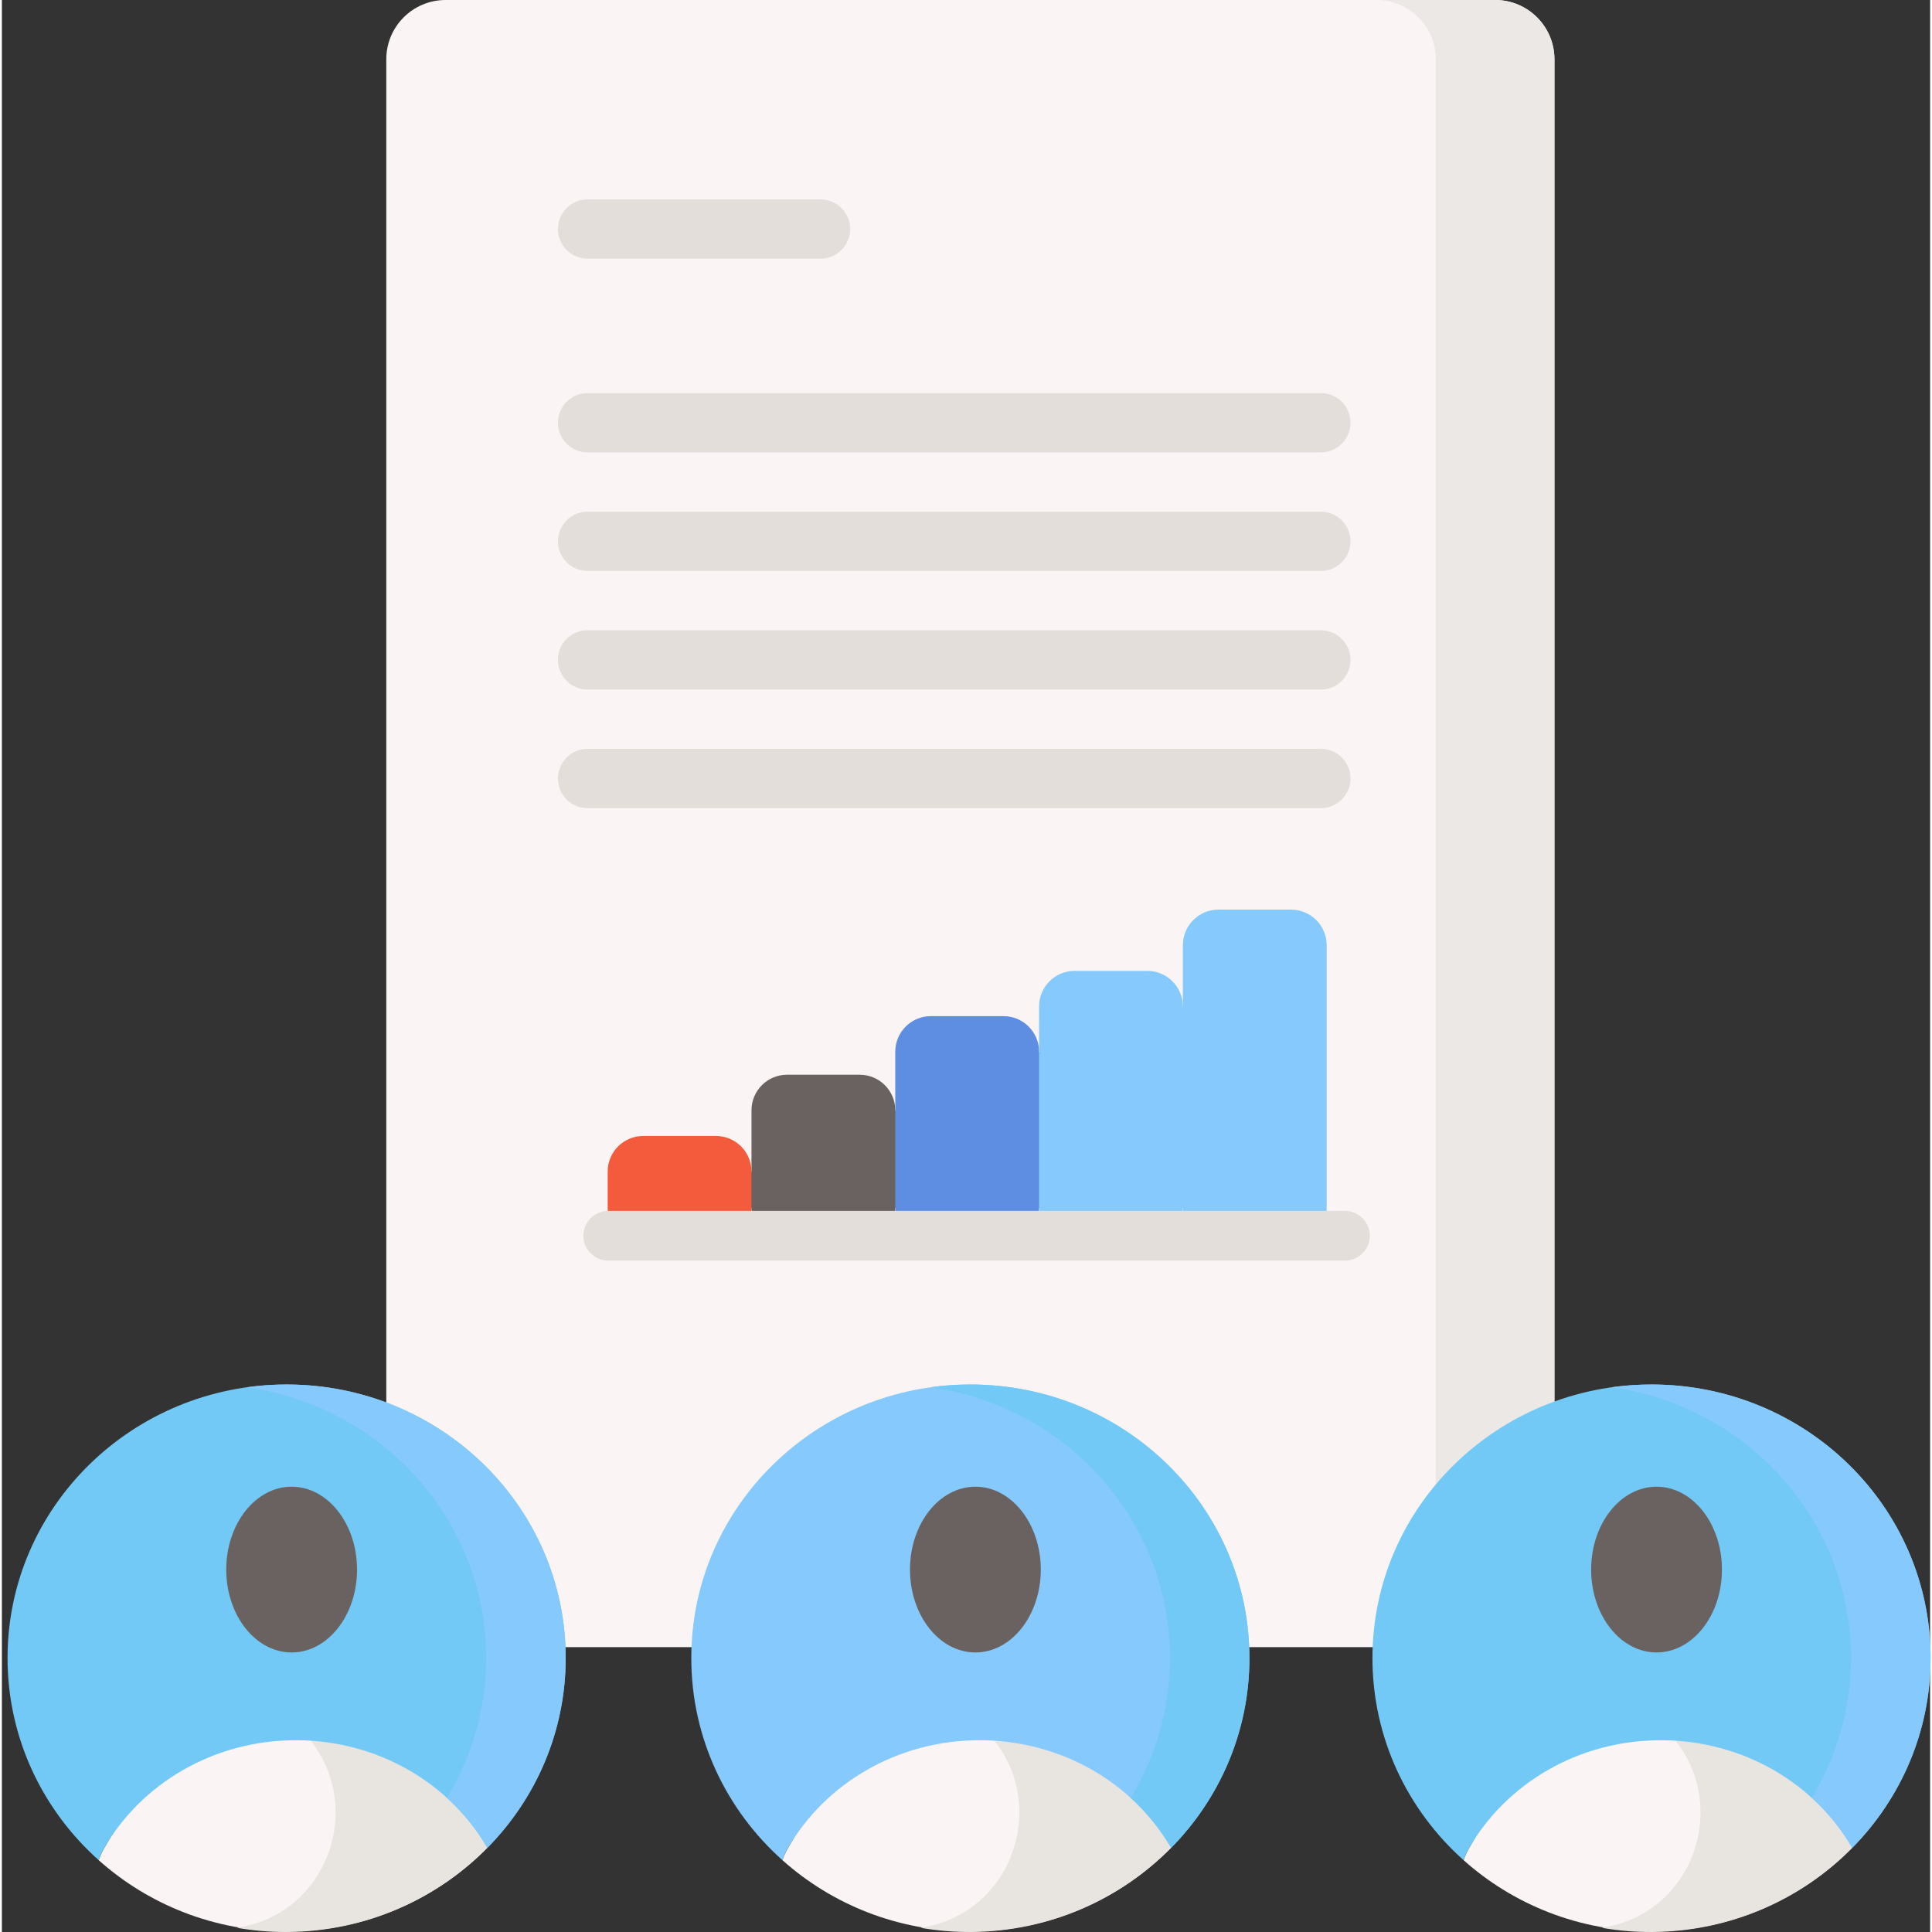 <?xml version="1.0"?>
<svg xmlns="http://www.w3.org/2000/svg" height="512px" viewBox="-1 0 511 512" width="512px" class=""><rect x="-1" y="0" width="511" height="512" fill="#333333" stroke="none"/><g><script xmlns=""/><g><script xmlns=""/><g><script xmlns=""/><path d="m394.727 436.508h-278.145c-8.676 0-15.711-7.035-15.711-15.715v-405.078c0-8.68 7.035-15.715 15.711-15.715h278.145c8.676 0 15.715 7.035 15.715 15.715v405.078c0 8.68-7.039 15.715-15.715 15.715zm0 0" fill="#fff4f1" data-original="#FAF5F4" class="" style="fill:#FAF5F4" data-old_color="#fff4f1"/><path d="m394.727 0h-31.43c8.68 0 15.715 7.035 15.715 15.715v405.078c0 8.68-7.035 15.715-15.715 15.715h31.43c8.676 0 15.715-7.035 15.715-15.715v-405.078c0-8.68-7.039-15.715-15.715-15.715zm0 0" fill="#ece8e5" data-original="#ECE8E5" class=""/><path d="m189.27 328.57h-21.344c-4.629 0-8.383-3.754-8.383-8.383v-9.711c0-5.207 4.223-9.43 9.43-9.43h19.25c5.207 0 9.43 4.223 9.43 9.43l10.473 4.332-10.473 5.383c0 4.625-3.754 8.379-8.383 8.379zm0 0" fill="#f45a3c" data-original="#F45A3C" class=""/><path d="m227.379 328.57h-21.348c-4.629 0-8.379-3.754-8.379-8.383v-25.941c0-5.207 4.219-9.43 9.426-9.43h19.25c5.211 0 9.43 4.223 9.43 9.43l10.477 12.445-10.477 13.496c0 4.629-3.75 8.383-8.379 8.383zm0 0" fill="#ffd5cc" data-original="#696261" class="" style="fill:#696261" data-old_color="#ffd5cc"/><path d="m265.484 328.57h-21.344c-4.629 0-8.383-3.754-8.383-8.383v-41.469c0-5.207 4.223-9.43 9.43-9.43h19.25c5.207 0 9.43 4.223 9.43 9.43l10.477 20.211-10.477 21.258c0 4.629-3.754 8.383-8.383 8.383zm0 0" fill="#5e8ee1" data-original="#5E8EE1" class=""/><path d="m303.594 328.57h-21.348c-4.629 0-8.379-3.754-8.379-8.383v-53.465c0-5.207 4.219-9.43 9.426-9.43h19.254c5.207 0 9.426 4.223 9.426 9.43l10.477 26.211-10.477 27.254c0 4.629-3.75 8.383-8.379 8.383zm0 0" fill="#7cd6e6" data-original="#86C9FC" class="" data-old_color="#7cd6e6" style="fill:#86C9FC"/><path d="m341.699 328.57h-21.344c-4.629 0-8.383-3.754-8.383-8.383v-69.695c0-5.207 4.223-9.43 9.43-9.43h19.25c5.207 0 9.43 4.223 9.43 9.43v69.695c0 4.629-3.754 8.383-8.383 8.383zm0 0" fill="#ffe056" data-original="#86C9FC" class="" data-old_color="#ffe056" style="fill:#86C9FC"/><g fill="#e3ded9"><path d="m215.941 68.551h-61.73c-4.34 0-7.855-3.52-7.855-7.859 0-4.336 3.516-7.855 7.855-7.855h61.73c4.34 0 7.859 3.52 7.859 7.855 0 4.34-3.52 7.859-7.859 7.859zm0 0" data-original="#000000" class=""/><path d="m348.535 119.883h-194.324c-4.34 0-7.855-3.52-7.855-7.859 0-4.336 3.516-7.855 7.855-7.855h194.324c4.34 0 7.855 3.52 7.855 7.855 0 4.34-3.516 7.859-7.855 7.859zm0 0" data-original="#000000" class=""/><path d="m348.535 151.309h-194.324c-4.34 0-7.855-3.516-7.855-7.855s3.516-7.855 7.855-7.855h194.324c4.34 0 7.855 3.516 7.855 7.855s-3.516 7.855-7.855 7.855zm0 0" data-original="#000000" class=""/><path d="m348.535 182.738h-194.324c-4.34 0-7.855-3.52-7.855-7.855 0-4.34 3.516-7.859 7.855-7.859h194.324c4.34 0 7.855 3.52 7.855 7.859 0 4.336-3.516 7.855-7.855 7.855zm0 0" data-original="#000000" class=""/><path d="m348.535 214.168h-194.324c-4.34 0-7.855-3.52-7.855-7.859s3.516-7.855 7.855-7.855h194.324c4.34 0 7.855 3.516 7.855 7.855s-3.516 7.859-7.855 7.859zm0 0" data-original="#000000" class=""/><path d="m354.93 334.078h-195.25c-3.625 0-6.59-2.965-6.59-6.59s2.965-6.59 6.59-6.59h195.25c3.625 0 6.59 2.965 6.59 6.59s-2.965 6.59-6.59 6.59zm0 0" data-original="#000000" class=""/></g><path d="m127.664 489.699c-9.859-17-28.887-46.27-50.758-46.27-21.926 0-41 29.332-50.836 46.406-.594 1.031-1.059 2.082-1.406 3.141 13.145 11.734 30.613 18.887 49.793 18.887 20.898 0 39.758-8.508 53.207-22.164zm0 0" fill="#fff4f1" data-original="#FAF5F4" class="" style="fill:#FAF5F4" data-old_color="#fff4f1"/><path d="m76.676 443.551c-4.586.031-9.035 1.355-13.297 3.57 5.398 2.715 10.523 6.867 15.242 11.688 16.895 17.254 8.262 46.691-15.359 51.707-.641.137-1.281.262-1.93.383 4.336.746 8.797 1.133 13.355 1.098 20.898-.141 39.699-8.777 53.059-22.527-9.977-16.93-29.203-46.066-51.07-45.918zm0 0" fill="#e8e4e0" data-original="#E8E4E0" class=""/><path d="m76.91 461.18c21.867 0 40.895 11.52 50.754 28.52 12.84-13.039 20.75-30.766 20.75-50.316 0-40.027-33.113-72.477-73.957-72.477s-73.957 32.449-73.957 72.477c0 21.238 9.32 40.336 24.168 53.594.344-1.059.809-2.113 1.402-3.145 9.836-17.074 28.91-28.652 50.84-28.652zm0 0" fill="#f7ee7d" data-original="#73C9F5" class="active-path" data-old_color="#f7ee7d" style="fill:#73C9F5"/><path d="m74.457 366.906c-3.578 0-7.098.254-10.539.734 35.852 5.016 63.414 35.223 63.414 71.746 0 13.547-3.801 26.215-10.406 37.059 4.246 3.859 7.879 8.324 10.738 13.254 12.84-13.039 20.75-30.766 20.75-50.316 0-40.027-33.113-72.477-73.957-72.477zm0 0" fill="#ffe056" data-original="#86C9FC" class="" data-old_color="#ffe056" style="fill:#86C9FC"/><path d="m93.121 415.953c0-12.129-7.762-21.961-17.332-21.961-9.57 0-17.332 9.832-17.332 21.961 0 12.133 7.762 21.965 17.332 21.965 9.57 0 17.332-9.832 17.332-21.965zm0 0" fill="#ffd5cc" data-original="#696261" class="" style="fill:#696261" data-old_color="#ffd5cc"/><path d="m308.863 489.699c-9.859-17-28.887-46.27-50.758-46.27-21.926 0-41 29.332-50.836 46.406-.594 1.031-1.059 2.082-1.406 3.141 13.145 11.734 30.613 18.887 49.793 18.887 20.895 0 39.754-8.508 53.207-22.164zm0 0" fill="#fff4f1" data-original="#FAF5F4" class="" style="fill:#FAF5F4" data-old_color="#fff4f1"/><path d="m257.875 443.551c-4.586.031-9.035 1.355-13.301 3.57 5.402 2.715 10.523 6.867 15.246 11.688 16.891 17.254 8.262 46.691-15.359 51.707-.641.137-1.285.262-1.93.383 4.336.746 8.797 1.133 13.355 1.098 20.898-.141 39.699-8.777 53.055-22.527-9.973-16.93-29.199-46.066-51.066-45.918zm0 0" fill="#e8e4e0" data-original="#E8E4E0" class=""/><path d="m258.105 461.18c21.871 0 40.898 11.52 50.758 28.52 12.836-13.039 20.746-30.766 20.746-50.316 0-40.027-33.109-72.477-73.953-72.477-40.848 0-73.957 32.449-73.957 72.477 0 21.238 9.316 40.336 24.164 53.594.348-1.059.812-2.113 1.406-3.145 9.836-17.074 28.91-28.652 50.836-28.652zm0 0" fill="#fc9086" data-original="#86C9FC" class="" data-old_color="#fc9086" style="fill:#86C9FC"/><path d="m255.656 366.906c-3.582 0-7.098.254-10.543.734 35.852 5.016 63.418 35.223 63.418 71.746 0 13.547-3.801 26.215-10.406 37.059 4.246 3.859 7.879 8.324 10.738 13.254 12.836-13.039 20.746-30.766 20.746-50.316 0-40.027-33.109-72.477-73.953-72.477zm0 0" fill="#f57a73" data-original="#73C9F5" class="active-path" data-old_color="#f57a73" style="fill:#73C9F5"/><path d="m274.32 415.953c0-12.129-7.762-21.961-17.332-21.961-9.574 0-17.332 9.832-17.332 21.961 0 12.133 7.758 21.965 17.332 21.965 9.57 0 17.332-9.832 17.332-21.965zm0 0" fill="#ffd5cc" data-original="#696261" class="" style="fill:#696261" data-old_color="#ffd5cc"/><path d="m489.375 489.699c-9.859-17-28.887-46.27-50.754-46.27-21.93 0-41.004 29.332-50.84 46.406-.594 1.031-1.059 2.082-1.402 3.141 13.141 11.734 30.609 18.887 49.789 18.887 20.898 0 39.758-8.508 53.207-22.164zm0 0" fill="#fff4f1" data-original="#FAF5F4" class="" style="fill:#FAF5F4" data-old_color="#fff4f1"/><path d="m438.387 443.551c-4.582.031-9.035 1.355-13.297 3.57 5.402 2.715 10.523 6.867 15.242 11.688 16.895 17.254 8.266 46.691-15.355 51.707-.641.137-1.285.262-1.934.383 4.336.746 8.801 1.133 13.359 1.098 20.895-.141 39.699-8.777 53.055-22.527-9.973-16.93-29.199-46.066-51.07-45.918zm0 0" fill="#e8e4e0" data-original="#E8E4E0" class=""/><path d="m438.621 461.18c21.867 0 40.895 11.52 50.754 28.52 12.84-13.039 20.75-30.766 20.75-50.316 0-40.027-33.113-72.477-73.957-72.477s-73.957 32.449-73.957 72.477c0 21.238 9.32 40.336 24.168 53.594.344-1.059.809-2.113 1.402-3.145 9.836-17.074 28.91-28.652 50.84-28.652zm0 0" fill="#9ddbdf" data-original="#73C9F5" class="active-path" style="fill:#73C9F5" data-old_color="#9ddbdf"/><path d="m436.168 366.906c-3.578 0-7.098.254-10.539.734 35.852 5.016 63.414 35.223 63.414 71.746 0 13.547-3.801 26.215-10.406 37.059 4.246 3.859 7.879 8.324 10.738 13.254 12.84-13.039 20.75-30.766 20.75-50.316 0-40.027-33.113-72.477-73.957-72.477zm0 0" fill="#7cd6e6" data-original="#86C9FC" class="" data-old_color="#7cd6e6" style="fill:#86C9FC"/><path d="m454.832 415.953c0-12.129-7.758-21.961-17.332-21.961-9.57 0-17.332 9.832-17.332 21.961 0 12.133 7.762 21.965 17.332 21.965 9.574 0 17.332-9.832 17.332-21.965zm0 0" fill="#ffd5cc" data-original="#696261" class="" style="fill:#696261" data-old_color="#ffd5cc"/></g></g></g> </svg>
